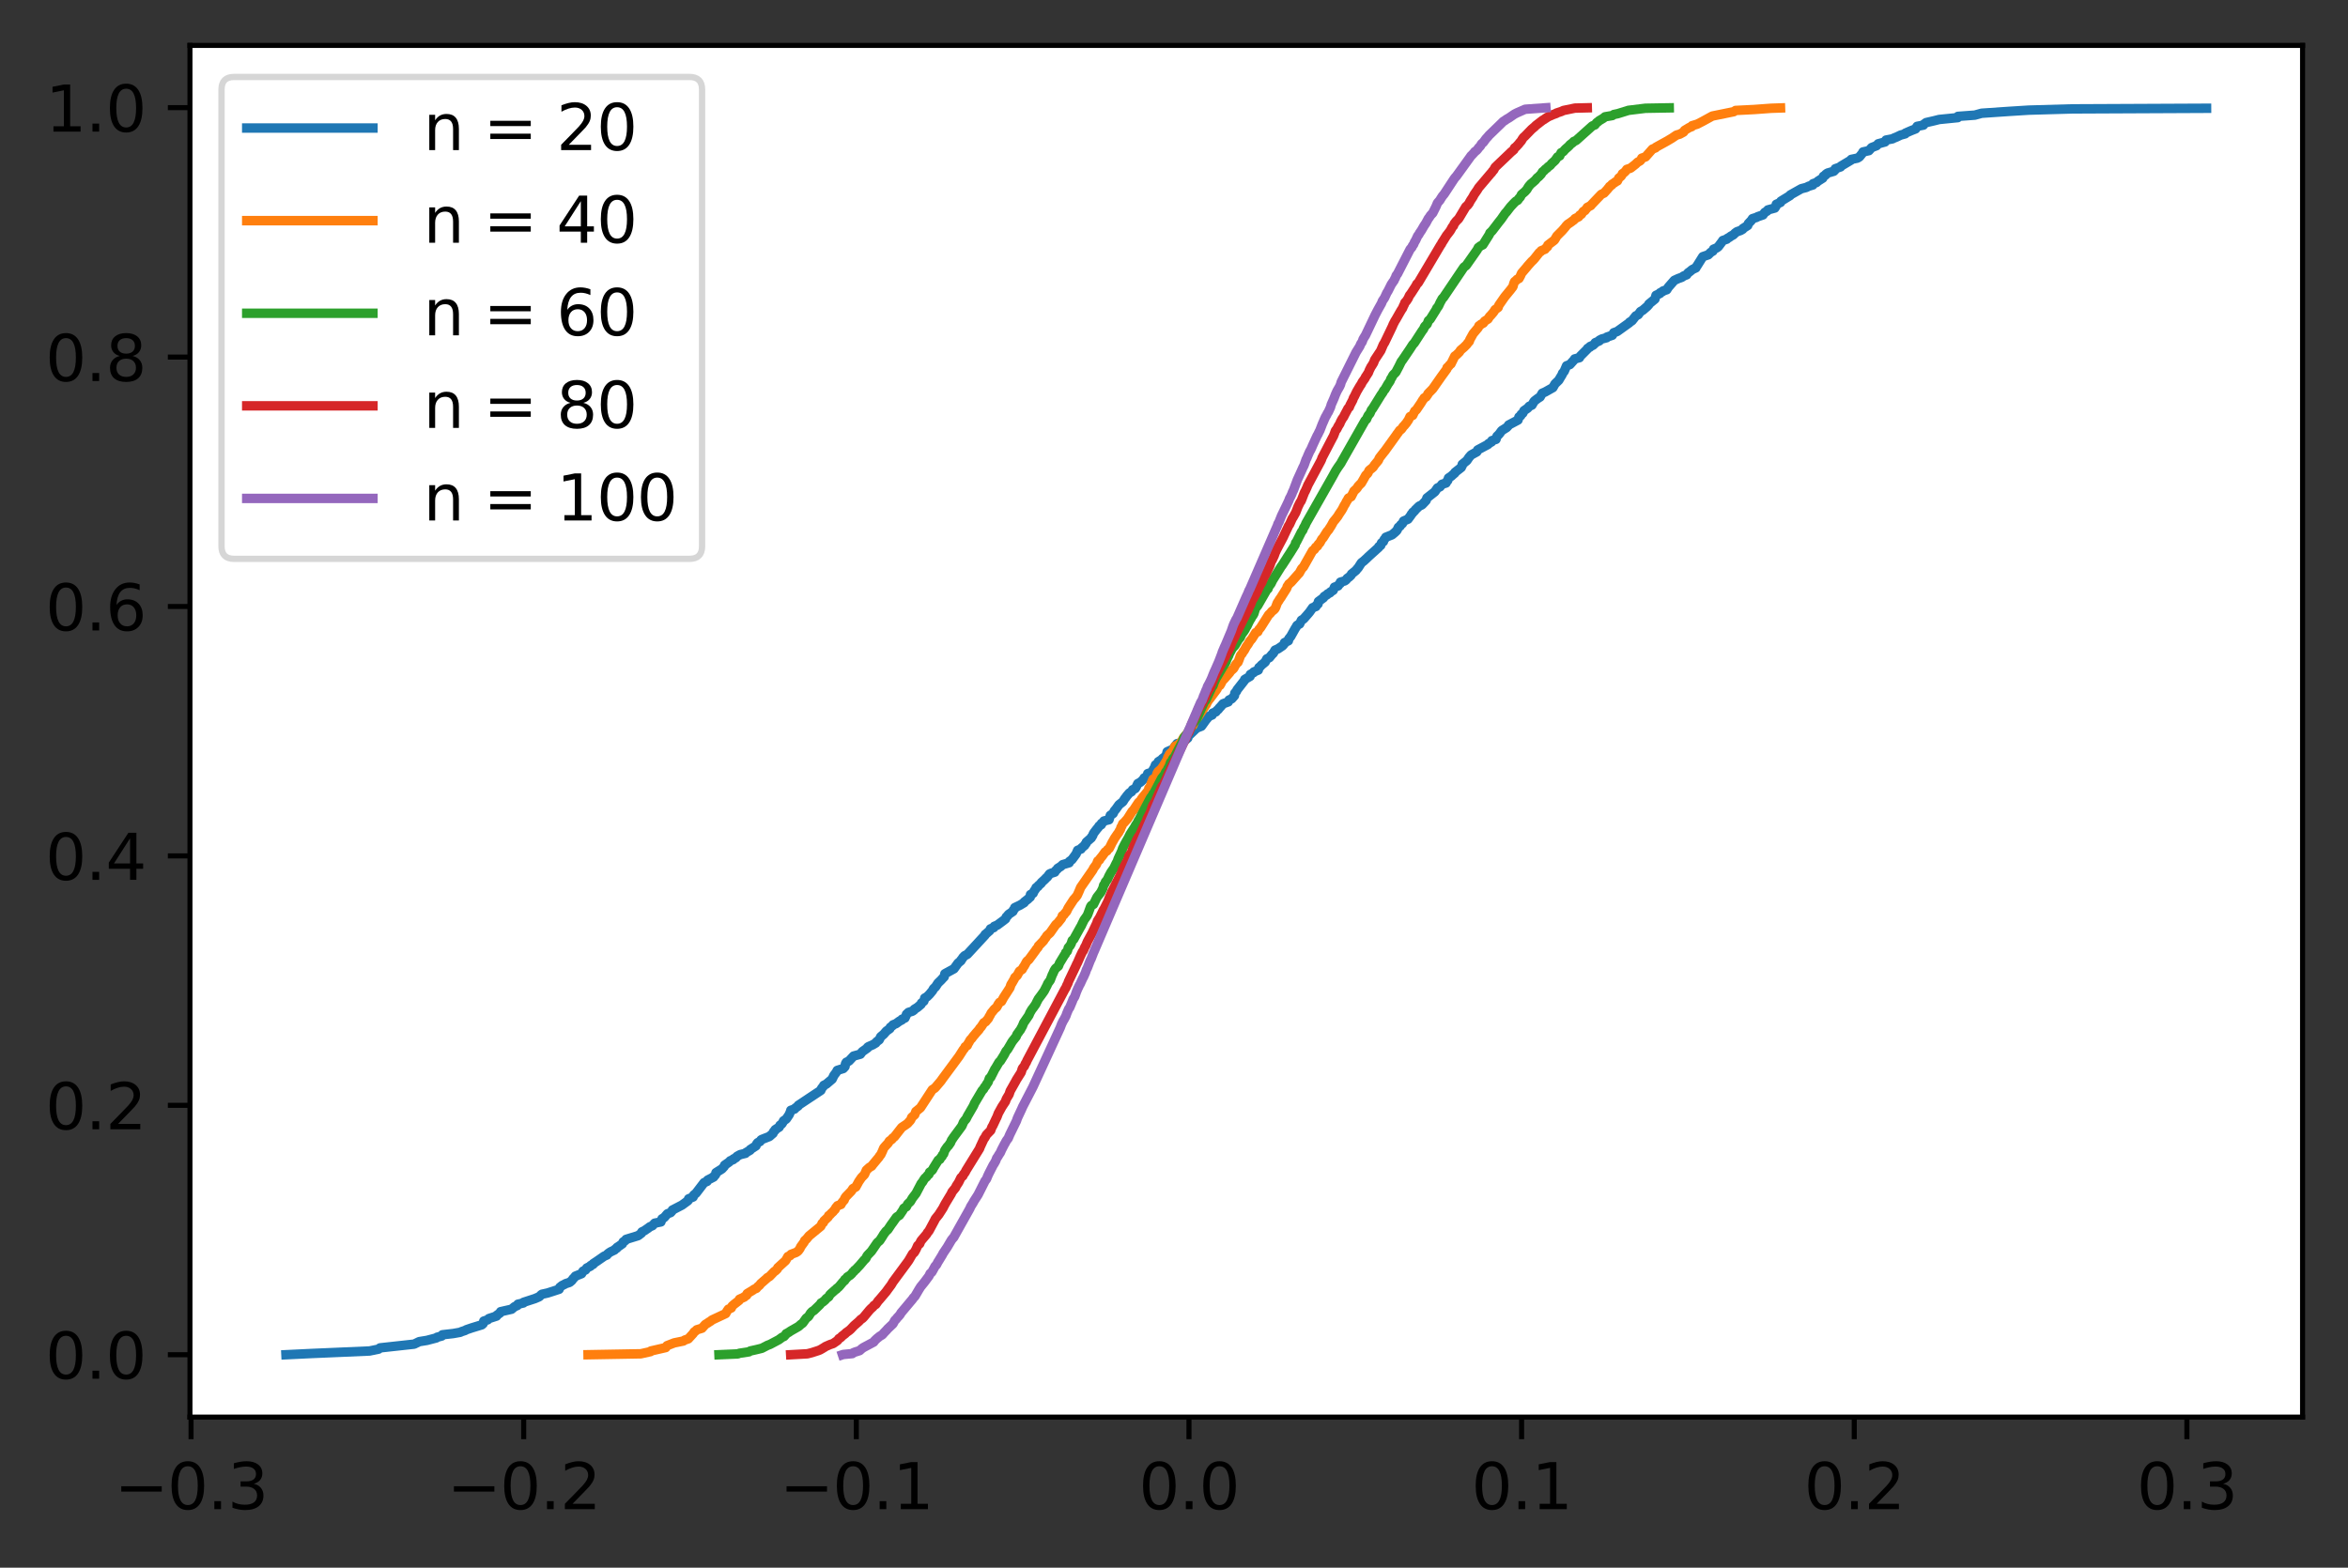 <?xml version="1.0" encoding="utf-8" standalone="no"?>
<!DOCTYPE svg PUBLIC "-//W3C//DTD SVG 1.1//EN"
  "http://www.w3.org/Graphics/SVG/1.1/DTD/svg11.dtd">
<svg xmlns:xlink="http://www.w3.org/1999/xlink" width="372.103pt" height="248.518pt" viewBox="0 0 372.103 248.518" xmlns="http://www.w3.org/2000/svg" version="1.1">
 <rect x="0" y="0" width="372.103" height="248.518" fill="#333333" stroke="none"/>
 <defs>
  <style type="text/css">*{stroke-linejoin: round; stroke-linecap: butt}</style>
 </defs>
 <g id="figure_1">
  <g id="patch_1">
   <path d="M 0 248.518 
L 372.103 248.518 
L 372.103 0 
L 0 0 
L 0 248.518 
z
" style="fill: none"/>
  </g>
  <g id="axes_1">
   <g id="patch_2">
    <path d="M 30.103 224.64 
L 364.903 224.64 
L 364.903 7.2 
L 30.103 7.2 
z
" style="fill: #ffffff"/>
   </g>
   <g id="matplotlib.axis_1">
    <g id="xtick_1">
     <g id="line2d_1">
      <defs>
       <path id="m58c8c71b96" d="M 0 0 
L 0 3.5 
" style="stroke: #000000; stroke-width: 0.8"/>
      </defs>
      <g>
       <use xlink:href="#m58c8c71b96" x="30.276" y="224.64" style="stroke: #000000; stroke-width: 0.8"/>
      </g>
     </g>
     <g id="text_1">
      <!-- −0.3 -->
      <g transform="translate(18.135 239.238)scale(0.1 -0.1)">
       <defs>
        <path id="DejaVuSans-2212" d="M 678 2272 
L 4684 2272 
L 4684 1741 
L 678 1741 
L 678 2272 
z
" transform="scale(0.016)"/>
        <path id="DejaVuSans-30" d="M 2034 4250 
Q 1547 4250 1301 3770 
Q 1056 3291 1056 2328 
Q 1056 1369 1301 889 
Q 1547 409 2034 409 
Q 2525 409 2770 889 
Q 3016 1369 3016 2328 
Q 3016 3291 2770 3770 
Q 2525 4250 2034 4250 
z
M 2034 4750 
Q 2819 4750 3233 4129 
Q 3647 3509 3647 2328 
Q 3647 1150 3233 529 
Q 2819 -91 2034 -91 
Q 1250 -91 836 529 
Q 422 1150 422 2328 
Q 422 3509 836 4129 
Q 1250 4750 2034 4750 
z
" transform="scale(0.016)"/>
        <path id="DejaVuSans-2e" d="M 684 794 
L 1344 794 
L 1344 0 
L 684 0 
L 684 794 
z
" transform="scale(0.016)"/>
        <path id="DejaVuSans-33" d="M 2597 2516 
Q 3050 2419 3304 2112 
Q 3559 1806 3559 1356 
Q 3559 666 3084 287 
Q 2609 -91 1734 -91 
Q 1441 -91 1130 -33 
Q 819 25 488 141 
L 488 750 
Q 750 597 1062 519 
Q 1375 441 1716 441 
Q 2309 441 2620 675 
Q 2931 909 2931 1356 
Q 2931 1769 2642 2001 
Q 2353 2234 1838 2234 
L 1294 2234 
L 1294 2753 
L 1863 2753 
Q 2328 2753 2575 2939 
Q 2822 3125 2822 3475 
Q 2822 3834 2567 4026 
Q 2313 4219 1838 4219 
Q 1578 4219 1281 4162 
Q 984 4106 628 3988 
L 628 4550 
Q 988 4650 1302 4700 
Q 1616 4750 1894 4750 
Q 2613 4750 3031 4423 
Q 3450 4097 3450 3541 
Q 3450 3153 3228 2886 
Q 3006 2619 2597 2516 
z
" transform="scale(0.016)"/>
       </defs>
       <use xlink:href="#DejaVuSans-2212"/>
       <use xlink:href="#DejaVuSans-30" x="83.789"/>
       <use xlink:href="#DejaVuSans-2e" x="147.412"/>
       <use xlink:href="#DejaVuSans-33" x="179.199"/>
      </g>
     </g>
    </g>
    <g id="xtick_2">
     <g id="line2d_2">
      <g>
       <use xlink:href="#m58c8c71b96" x="82.992" y="224.64" style="stroke: #000000; stroke-width: 0.8"/>
      </g>
     </g>
     <g id="text_2">
      <!-- −0.2 -->
      <g transform="translate(70.851 239.238)scale(0.1 -0.1)">
       <defs>
        <path id="DejaVuSans-32" d="M 1228 531 
L 3431 531 
L 3431 0 
L 469 0 
L 469 531 
Q 828 903 1448 1529 
Q 2069 2156 2228 2338 
Q 2531 2678 2651 2914 
Q 2772 3150 2772 3378 
Q 2772 3750 2511 3984 
Q 2250 4219 1831 4219 
Q 1534 4219 1204 4116 
Q 875 4013 500 3803 
L 500 4441 
Q 881 4594 1212 4672 
Q 1544 4750 1819 4750 
Q 2544 4750 2975 4387 
Q 3406 4025 3406 3419 
Q 3406 3131 3298 2873 
Q 3191 2616 2906 2266 
Q 2828 2175 2409 1742 
Q 1991 1309 1228 531 
z
" transform="scale(0.016)"/>
       </defs>
       <use xlink:href="#DejaVuSans-2212"/>
       <use xlink:href="#DejaVuSans-30" x="83.789"/>
       <use xlink:href="#DejaVuSans-2e" x="147.412"/>
       <use xlink:href="#DejaVuSans-32" x="179.199"/>
      </g>
     </g>
    </g>
    <g id="xtick_3">
     <g id="line2d_3">
      <g>
       <use xlink:href="#m58c8c71b96" x="135.708" y="224.64" style="stroke: #000000; stroke-width: 0.8"/>
      </g>
     </g>
     <g id="text_3">
      <!-- −0.1 -->
      <g transform="translate(123.567 239.238)scale(0.1 -0.1)">
       <defs>
        <path id="DejaVuSans-31" d="M 794 531 
L 1825 531 
L 1825 4091 
L 703 3866 
L 703 4441 
L 1819 4666 
L 2450 4666 
L 2450 531 
L 3481 531 
L 3481 0 
L 794 0 
L 794 531 
z
" transform="scale(0.016)"/>
       </defs>
       <use xlink:href="#DejaVuSans-2212"/>
       <use xlink:href="#DejaVuSans-30" x="83.789"/>
       <use xlink:href="#DejaVuSans-2e" x="147.412"/>
       <use xlink:href="#DejaVuSans-31" x="179.199"/>
      </g>
     </g>
    </g>
    <g id="xtick_4">
     <g id="line2d_4">
      <g>
       <use xlink:href="#m58c8c71b96" x="188.424" y="224.64" style="stroke: #000000; stroke-width: 0.8"/>
      </g>
     </g>
     <g id="text_4">
      <!-- 0.0 -->
      <g transform="translate(180.472 239.238)scale(0.1 -0.1)">
       <use xlink:href="#DejaVuSans-30"/>
       <use xlink:href="#DejaVuSans-2e" x="63.623"/>
       <use xlink:href="#DejaVuSans-30" x="95.41"/>
      </g>
     </g>
    </g>
    <g id="xtick_5">
     <g id="line2d_5">
      <g>
       <use xlink:href="#m58c8c71b96" x="241.14" y="224.64" style="stroke: #000000; stroke-width: 0.8"/>
      </g>
     </g>
     <g id="text_5">
      <!-- 0.1 -->
      <g transform="translate(233.188 239.238)scale(0.1 -0.1)">
       <use xlink:href="#DejaVuSans-30"/>
       <use xlink:href="#DejaVuSans-2e" x="63.623"/>
       <use xlink:href="#DejaVuSans-31" x="95.41"/>
      </g>
     </g>
    </g>
    <g id="xtick_6">
     <g id="line2d_6">
      <g>
       <use xlink:href="#m58c8c71b96" x="293.855" y="224.64" style="stroke: #000000; stroke-width: 0.8"/>
      </g>
     </g>
     <g id="text_6">
      <!-- 0.2 -->
      <g transform="translate(285.904 239.238)scale(0.1 -0.1)">
       <use xlink:href="#DejaVuSans-30"/>
       <use xlink:href="#DejaVuSans-2e" x="63.623"/>
       <use xlink:href="#DejaVuSans-32" x="95.41"/>
      </g>
     </g>
    </g>
    <g id="xtick_7">
     <g id="line2d_7">
      <g>
       <use xlink:href="#m58c8c71b96" x="346.571" y="224.64" style="stroke: #000000; stroke-width: 0.8"/>
      </g>
     </g>
     <g id="text_7">
      <!-- 0.3 -->
      <g transform="translate(338.62 239.238)scale(0.1 -0.1)">
       <use xlink:href="#DejaVuSans-30"/>
       <use xlink:href="#DejaVuSans-2e" x="63.623"/>
       <use xlink:href="#DejaVuSans-33" x="95.41"/>
      </g>
     </g>
    </g>
   </g>
   <g id="matplotlib.axis_2">
    <g id="ytick_1">
     <g id="line2d_8">
      <defs>
       <path id="m7604d5ca01" d="M 0 0 
L -3.5 0 
" style="stroke: #000000; stroke-width: 0.8"/>
      </defs>
      <g>
       <use xlink:href="#m7604d5ca01" x="30.103" y="214.756" style="stroke: #000000; stroke-width: 0.8"/>
      </g>
     </g>
     <g id="text_8">
      <!-- 0.0 -->
      <g transform="translate(7.2 218.556)scale(0.1 -0.1)">
       <use xlink:href="#DejaVuSans-30"/>
       <use xlink:href="#DejaVuSans-2e" x="63.623"/>
       <use xlink:href="#DejaVuSans-30" x="95.41"/>
      </g>
     </g>
    </g>
    <g id="ytick_2">
     <g id="line2d_9">
      <g>
       <use xlink:href="#m7604d5ca01" x="30.103" y="175.218" style="stroke: #000000; stroke-width: 0.8"/>
      </g>
     </g>
     <g id="text_9">
      <!-- 0.2 -->
      <g transform="translate(7.2 179.017)scale(0.1 -0.1)">
       <use xlink:href="#DejaVuSans-30"/>
       <use xlink:href="#DejaVuSans-2e" x="63.623"/>
       <use xlink:href="#DejaVuSans-32" x="95.41"/>
      </g>
     </g>
    </g>
    <g id="ytick_3">
     <g id="line2d_10">
      <g>
       <use xlink:href="#m7604d5ca01" x="30.103" y="135.679" style="stroke: #000000; stroke-width: 0.8"/>
      </g>
     </g>
     <g id="text_10">
      <!-- 0.4 -->
      <g transform="translate(7.2 139.479)scale(0.1 -0.1)">
       <defs>
        <path id="DejaVuSans-34" d="M 2419 4116 
L 825 1625 
L 2419 1625 
L 2419 4116 
z
M 2253 4666 
L 3047 4666 
L 3047 1625 
L 3713 1625 
L 3713 1100 
L 3047 1100 
L 3047 0 
L 2419 0 
L 2419 1100 
L 313 1100 
L 313 1709 
L 2253 4666 
z
" transform="scale(0.016)"/>
       </defs>
       <use xlink:href="#DejaVuSans-30"/>
       <use xlink:href="#DejaVuSans-2e" x="63.623"/>
       <use xlink:href="#DejaVuSans-34" x="95.41"/>
      </g>
     </g>
    </g>
    <g id="ytick_4">
     <g id="line2d_11">
      <g>
       <use xlink:href="#m7604d5ca01" x="30.103" y="96.141" style="stroke: #000000; stroke-width: 0.8"/>
      </g>
     </g>
     <g id="text_11">
      <!-- 0.6 -->
      <g transform="translate(7.2 99.94)scale(0.1 -0.1)">
       <defs>
        <path id="DejaVuSans-36" d="M 2113 2584 
Q 1688 2584 1439 2293 
Q 1191 2003 1191 1497 
Q 1191 994 1439 701 
Q 1688 409 2113 409 
Q 2538 409 2786 701 
Q 3034 994 3034 1497 
Q 3034 2003 2786 2293 
Q 2538 2584 2113 2584 
z
M 3366 4563 
L 3366 3988 
Q 3128 4100 2886 4159 
Q 2644 4219 2406 4219 
Q 1781 4219 1451 3797 
Q 1122 3375 1075 2522 
Q 1259 2794 1537 2939 
Q 1816 3084 2150 3084 
Q 2853 3084 3261 2657 
Q 3669 2231 3669 1497 
Q 3669 778 3244 343 
Q 2819 -91 2113 -91 
Q 1303 -91 875 529 
Q 447 1150 447 2328 
Q 447 3434 972 4092 
Q 1497 4750 2381 4750 
Q 2619 4750 2861 4703 
Q 3103 4656 3366 4563 
z
" transform="scale(0.016)"/>
       </defs>
       <use xlink:href="#DejaVuSans-30"/>
       <use xlink:href="#DejaVuSans-2e" x="63.623"/>
       <use xlink:href="#DejaVuSans-36" x="95.41"/>
      </g>
     </g>
    </g>
    <g id="ytick_5">
     <g id="line2d_12">
      <g>
       <use xlink:href="#m7604d5ca01" x="30.103" y="56.602" style="stroke: #000000; stroke-width: 0.8"/>
      </g>
     </g>
     <g id="text_12">
      <!-- 0.8 -->
      <g transform="translate(7.2 60.402)scale(0.1 -0.1)">
       <defs>
        <path id="DejaVuSans-38" d="M 2034 2216 
Q 1584 2216 1326 1975 
Q 1069 1734 1069 1313 
Q 1069 891 1326 650 
Q 1584 409 2034 409 
Q 2484 409 2743 651 
Q 3003 894 3003 1313 
Q 3003 1734 2745 1975 
Q 2488 2216 2034 2216 
z
M 1403 2484 
Q 997 2584 770 2862 
Q 544 3141 544 3541 
Q 544 4100 942 4425 
Q 1341 4750 2034 4750 
Q 2731 4750 3128 4425 
Q 3525 4100 3525 3541 
Q 3525 3141 3298 2862 
Q 3072 2584 2669 2484 
Q 3125 2378 3379 2068 
Q 3634 1759 3634 1313 
Q 3634 634 3220 271 
Q 2806 -91 2034 -91 
Q 1263 -91 848 271 
Q 434 634 434 1313 
Q 434 1759 690 2068 
Q 947 2378 1403 2484 
z
M 1172 3481 
Q 1172 3119 1398 2916 
Q 1625 2713 2034 2713 
Q 2441 2713 2670 2916 
Q 2900 3119 2900 3481 
Q 2900 3844 2670 4047 
Q 2441 4250 2034 4250 
Q 1625 4250 1398 4047 
Q 1172 3844 1172 3481 
z
" transform="scale(0.016)"/>
       </defs>
       <use xlink:href="#DejaVuSans-30"/>
       <use xlink:href="#DejaVuSans-2e" x="63.623"/>
       <use xlink:href="#DejaVuSans-38" x="95.41"/>
      </g>
     </g>
    </g>
    <g id="ytick_6">
     <g id="line2d_13">
      <g>
       <use xlink:href="#m7604d5ca01" x="30.103" y="17.064" style="stroke: #000000; stroke-width: 0.8"/>
      </g>
     </g>
     <g id="text_13">
      <!-- 1.0 -->
      <g transform="translate(7.2 20.863)scale(0.1 -0.1)">
       <use xlink:href="#DejaVuSans-31"/>
       <use xlink:href="#DejaVuSans-2e" x="63.623"/>
       <use xlink:href="#DejaVuSans-30" x="95.41"/>
      </g>
     </g>
    </g>
   </g>
   <g id="line2d_14">
    <path d="M 45.321 214.756 
L 49.389 214.559 
L 54 214.361 
L 58.565 214.163 
L 60.003 213.867 
L 60.225 213.669 
L 65.633 213.076 
L 66.438 212.681 
L 67.655 212.483 
L 69.163 212.088 
L 69.254 211.989 
L 70.009 211.791 
L 70.108 211.593 
L 71.832 211.396 
L 72.939 211.198 
L 73.128 211.099 
L 73.733 210.901 
L 73.877 210.803 
L 74.745 210.506 
L 76.361 210.012 
L 76.577 209.814 
L 76.669 209.419 
L 77.289 209.221 
L 77.473 209.023 
L 78.691 208.628 
L 78.697 208.529 
L 79.249 208.134 
L 79.334 207.936 
L 81.073 207.541 
L 81.54 207.145 
L 81.996 206.948 
L 82.074 206.75 
L 82.944 206.552 
L 82.947 206.453 
L 84.768 205.86 
L 85.454 205.564 
L 85.753 205.267 
L 85.889 205.168 
L 86.773 204.971 
L 87.705 204.674 
L 88.609 204.378 
L 88.708 204.081 
L 89.083 203.784 
L 89.485 203.587 
L 89.647 203.488 
L 90.263 203.29 
L 90.618 202.994 
L 90.828 202.697 
L 91.033 202.499 
L 91.179 202.302 
L 92.17 201.906 
L 92.394 201.511 
L 92.797 201.313 
L 92.979 201.017 
L 93.571 200.72 
L 93.603 200.621 
L 94 200.424 
L 94.003 200.325 
L 94.602 199.929 
L 95.741 199.139 
L 96.195 198.941 
L 96.23 198.842 
L 96.465 198.644 
L 96.765 198.447 
L 97.389 198.15 
L 97.451 198.051 
L 97.757 197.854 
L 97.772 197.755 
L 98.084 197.557 
L 98.64 197.162 
L 98.763 196.865 
L 99.092 196.667 
L 99.213 196.47 
L 101.135 195.877 
L 101.655 195.481 
L 101.728 195.284 
L 102.135 195.086 
L 102.846 194.592 
L 102.955 194.493 
L 103.398 194.295 
L 103.758 193.9 
L 104.735 193.702 
L 104.914 193.208 
L 105.259 193.01 
L 105.767 192.417 
L 106.284 192.219 
L 106.547 191.923 
L 106.554 191.824 
L 108.08 191.033 
L 109.027 190.341 
L 109.128 190.045 
L 109.845 189.748 
L 109.939 189.452 
L 110.3 189.155 
L 111.585 187.475 
L 112.058 187.277 
L 112.137 187.079 
L 113.095 186.585 
L 113.118 186.486 
L 113.351 186.289 
L 113.452 186.091 
L 113.466 185.893 
L 114.413 185.3 
L 114.776 184.905 
L 114.835 184.707 
L 115.549 184.213 
L 115.724 184.015 
L 116.212 183.817 
L 116.236 183.719 
L 116.637 183.521 
L 116.783 183.323 
L 117.123 183.126 
L 117.322 183.027 
L 118.145 182.829 
L 118.189 182.73 
L 118.876 182.335 
L 118.888 182.236 
L 119.803 181.643 
L 119.915 181.346 
L 120.072 181.149 
L 120.452 180.951 
L 120.56 180.753 
L 120.67 180.654 
L 121.935 180.16 
L 122.268 179.864 
L 122.503 179.666 
L 122.625 179.369 
L 122.85 179.172 
L 122.854 179.073 
L 123.161 178.875 
L 123.482 178.677 
L 123.611 178.381 
L 123.889 178.183 
L 124.137 177.788 
L 124.166 177.689 
L 124.601 177.392 
L 125.065 176.701 
L 125.317 176.107 
L 125.324 176.009 
L 125.913 175.811 
L 125.967 175.712 
L 126.502 175.317 
L 126.511 175.218 
L 130.089 172.846 
L 130.198 172.549 
L 130.531 172.154 
L 130.547 172.055 
L 130.946 171.857 
L 131.876 171.066 
L 132.159 170.473 
L 132.536 169.979 
L 132.685 169.682 
L 133.637 169.386 
L 133.909 169.089 
L 134 168.595 
L 134.122 168.397 
L 134.54 168.2 
L 135.276 167.409 
L 136.353 167.112 
L 136.643 166.717 
L 137.484 166.124 
L 137.491 166.025 
L 137.618 165.926 
L 138.297 165.63 
L 138.792 165.333 
L 138.927 165.136 
L 139.332 164.839 
L 139.575 164.345 
L 140.047 163.949 
L 140.471 163.455 
L 141.022 163.06 
L 141.085 162.862 
L 141.481 162.566 
L 141.514 162.467 
L 142.003 162.269 
L 142.544 161.874 
L 142.933 161.676 
L 142.944 161.577 
L 143.413 161.379 
L 143.639 160.885 
L 143.655 160.786 
L 143.976 160.49 
L 144.609 160.292 
L 144.875 160.094 
L 144.894 159.996 
L 145.386 159.699 
L 145.964 159.205 
L 146.031 159.007 
L 146.405 158.711 
L 146.535 158.315 
L 146.544 158.216 
L 146.902 158.019 
L 147.303 157.623 
L 147.792 157.03 
L 147.94 156.734 
L 148.263 156.437 
L 148.646 155.844 
L 149.159 155.35 
L 149.33 155.152 
L 149.626 154.856 
L 149.739 154.361 
L 151.184 153.571 
L 151.825 152.681 
L 152.294 152.286 
L 152.313 152.187 
L 152.481 151.989 
L 152.598 151.791 
L 152.881 151.495 
L 153.285 151.297 
L 156.115 148.233 
L 156.124 148.134 
L 156.381 147.936 
L 156.599 147.739 
L 156.834 147.541 
L 156.967 147.244 
L 157.49 147.047 
L 157.566 146.849 
L 158.047 146.651 
L 158.977 145.959 
L 159.355 145.663 
L 159.471 145.366 
L 159.682 145.169 
L 159.814 144.971 
L 160.53 144.477 
L 160.588 144.279 
L 160.776 144.081 
L 160.816 143.884 
L 161.648 143.488 
L 162.307 143.093 
L 162.316 142.994 
L 162.948 142.5 
L 163.022 142.401 
L 163.27 142.203 
L 163.308 141.808 
L 163.724 141.61 
L 163.845 141.314 
L 164.188 140.819 
L 164.195 140.721 
L 164.506 140.523 
L 164.526 140.424 
L 164.99 140.029 
L 165.01 139.93 
L 165.656 139.337 
L 165.721 139.238 
L 165.964 139.04 
L 166.327 138.546 
L 166.536 138.447 
L 167.169 138.249 
L 167.265 138.052 
L 167.576 137.755 
L 167.616 137.656 
L 168.093 137.36 
L 168.416 137.063 
L 169.439 136.767 
L 169.468 136.569 
L 169.875 136.272 
L 170.531 135.383 
L 170.786 134.79 
L 171.312 134.592 
L 171.325 134.493 
L 171.91 133.999 
L 171.926 133.9 
L 172.117 133.702 
L 172.159 133.505 
L 172.956 132.813 
L 172.967 132.714 
L 173.145 132.516 
L 173.25 132.22 
L 173.366 132.022 
L 173.818 131.429 
L 174.073 131.132 
L 174.186 130.935 
L 174.525 130.737 
L 174.552 130.539 
L 174.821 130.342 
L 174.953 130.144 
L 175.755 129.946 
L 175.898 129.452 
L 175.958 129.254 
L 176.405 128.958 
L 176.59 128.562 
L 176.845 128.266 
L 177.336 127.574 
L 177.956 127.08 
L 178.136 126.783 
L 178.26 126.586 
L 178.428 126.388 
L 178.561 126.19 
L 178.985 125.696 
L 179.33 125.498 
L 179.488 125.202 
L 179.909 125.004 
L 180.038 124.806 
L 180.318 124.213 
L 180.694 124.016 
L 180.93 123.818 
L 181.314 123.422 
L 181.32 123.324 
L 181.827 123.027 
L 181.888 122.632 
L 182.515 122.434 
L 182.976 121.643 
L 183.119 121.248 
L 183.472 121.05 
L 183.563 120.754 
L 184.185 120.358 
L 184.219 120.259 
L 184.729 119.864 
L 184.867 119.567 
L 184.967 119.172 
L 185.853 118.777 
L 186.535 117.887 
L 187.419 117.689 
L 188.233 116.997 
L 188.296 116.701 
L 189.642 115.416 
L 190.399 115.119 
L 191.107 114.131 
L 191.613 113.538 
L 192.099 113.34 
L 192.19 113.044 
L 192.695 112.846 
L 192.827 112.648 
L 193.081 112.45 
L 193.209 112.253 
L 193.41 112.055 
L 193.832 111.561 
L 194.657 111.264 
L 194.775 110.968 
L 195.202 110.77 
L 195.635 110.276 
L 195.686 109.88 
L 195.958 109.584 
L 196.026 109.386 
L 197.262 107.805 
L 197.263 107.706 
L 198.11 107.212 
L 198.147 106.915 
L 198.672 106.619 
L 198.698 106.52 
L 199.41 106.223 
L 199.505 105.828 
L 199.749 105.63 
L 199.912 105.432 
L 200.16 105.235 
L 200.511 104.938 
L 200.658 104.642 
L 200.763 104.444 
L 201.174 104.246 
L 201.577 103.752 
L 201.79 103.554 
L 202.065 103.06 
L 202.524 102.862 
L 203.258 102.368 
L 203.52 102.072 
L 203.565 101.874 
L 204.18 101.577 
L 204.235 101.281 
L 204.553 100.885 
L 205.274 99.6 
L 205.415 99.403 
L 205.496 99.205 
L 205.589 99.106 
L 205.965 98.909 
L 206.25 98.315 
L 206.589 98.118 
L 207.281 97.327 
L 207.532 97.03 
L 208.018 96.339 
L 208.549 96.141 
L 208.618 95.943 
L 208.878 95.745 
L 208.944 95.35 
L 209.748 94.757 
L 209.848 94.559 
L 210.319 94.263 
L 210.377 94.164 
L 210.781 93.966 
L 210.814 93.867 
L 211.284 93.571 
L 211.482 93.077 
L 212.062 92.879 
L 212.063 92.78 
L 212.406 92.484 
L 212.419 92.286 
L 213.106 92.088 
L 213.369 91.89 
L 213.492 91.693 
L 213.777 91.495 
L 214.094 91.199 
L 214.182 91.001 
L 214.912 90.408 
L 215.05 90.21 
L 215.239 90.012 
L 215.745 89.222 
L 216.132 88.925 
L 216.563 88.53 
L 216.869 88.233 
L 218.511 86.75 
L 218.512 86.652 
L 218.815 86.454 
L 218.899 86.157 
L 218.945 86.059 
L 219.238 85.861 
L 219.333 85.564 
L 219.587 85.268 
L 219.616 85.169 
L 220.611 84.774 
L 221.078 84.378 
L 221.381 84.082 
L 221.615 83.587 
L 221.893 83.39 
L 221.996 83.192 
L 222.25 82.994 
L 222.434 82.599 
L 223.133 82.302 
L 223.645 81.61 
L 223.673 81.512 
L 223.877 81.314 
L 223.892 81.215 
L 224.163 81.017 
L 224.292 80.82 
L 224.909 80.227 
L 225.351 80.029 
L 226.003 79.337 
L 226.135 78.942 
L 227.393 77.953 
L 227.794 77.36 
L 228.217 77.162 
L 228.53 76.767 
L 229.163 76.569 
L 229.241 76.372 
L 229.428 76.174 
L 229.552 75.779 
L 229.999 75.482 
L 230.21 75.284 
L 230.56 74.988 
L 230.572 74.889 
L 231.584 74.098 
L 231.585 73.999 
L 231.73 73.802 
L 231.736 73.604 
L 232.467 73.011 
L 232.795 72.517 
L 233.142 72.121 
L 234.046 71.627 
L 234.133 71.429 
L 234.176 71.33 
L 235.834 70.441 
L 235.867 70.342 
L 236.386 70.045 
L 236.435 69.848 
L 237.077 69.65 
L 237.234 69.156 
L 237.444 68.958 
L 237.626 68.76 
L 237.984 68.266 
L 238.769 67.772 
L 239.047 67.475 
L 239.08 67.377 
L 240.57 66.586 
L 240.722 66.092 
L 241 65.894 
L 241.068 65.696 
L 241.328 65.499 
L 241.516 65.103 
L 242.095 64.708 
L 242.343 64.411 
L 242.778 64.214 
L 243.119 63.62 
L 243.355 63.423 
L 243.75 63.126 
L 244.07 62.929 
L 244.409 62.335 
L 244.871 62.138 
L 246.096 61.446 
L 246.431 60.853 
L 247.046 60.26 
L 247.15 60.062 
L 247.57 59.37 
L 247.629 59.172 
L 247.883 58.876 
L 248.263 57.986 
L 248.792 57.789 
L 249.505 56.998 
L 249.545 56.899 
L 250.31 56.701 
L 250.319 56.602 
L 250.492 56.405 
L 251.576 55.317 
L 251.605 55.219 
L 251.975 55.021 
L 251.995 54.922 
L 252.463 54.724 
L 252.772 54.428 
L 252.804 54.329 
L 253.468 54.032 
L 253.479 53.934 
L 253.853 53.736 
L 254.614 53.538 
L 254.64 53.439 
L 255.518 53.143 
L 255.735 52.747 
L 256.282 52.55 
L 258.212 51.166 
L 258.255 51.067 
L 258.612 50.869 
L 259.236 50.079 
L 259.623 49.881 
L 259.977 49.387 
L 260.333 49.189 
L 261.022 48.596 
L 261.297 48.299 
L 261.308 48.2 
L 262.272 47.41 
L 262.436 46.817 
L 263.067 46.52 
L 263.079 46.421 
L 263.476 46.224 
L 263.549 46.125 
L 264.144 45.927 
L 264.391 45.532 
L 265.341 44.444 
L 265.988 44.148 
L 266.544 43.95 
L 266.817 43.752 
L 267.312 43.555 
L 267.505 43.258 
L 267.796 43.06 
L 268.152 42.764 
L 268.319 42.665 
L 268.752 42.467 
L 268.77 42.369 
L 268.925 42.171 
L 269.854 40.688 
L 270.718 40.392 
L 271.117 39.996 
L 271.457 39.799 
L 271.556 39.502 
L 272.042 39.304 
L 272.307 39.107 
L 272.903 38.316 
L 273.032 38.118 
L 273.645 37.92 
L 273.696 37.822 
L 274.055 37.624 
L 274.324 37.426 
L 274.689 37.229 
L 274.991 36.932 
L 275.266 36.734 
L 275.837 36.537 
L 276.178 36.339 
L 276.192 36.24 
L 276.972 35.746 
L 277.07 35.449 
L 277.539 34.955 
L 277.733 34.658 
L 278.377 34.461 
L 278.519 34.362 
L 279.396 34.065 
L 279.672 33.67 
L 280.028 33.472 
L 280.167 33.275 
L 281.262 32.978 
L 281.456 32.682 
L 281.502 32.385 
L 282.172 32.088 
L 282.233 31.891 
L 283.686 31.001 
L 283.717 30.902 
L 285.472 29.914 
L 286.247 29.716 
L 286.644 29.518 
L 287.297 29.321 
L 287.315 29.123 
L 287.884 28.925 
L 288.087 28.728 
L 288.869 28.233 
L 288.976 27.937 
L 289.324 27.739 
L 289.337 27.64 
L 289.606 27.443 
L 290.615 27.146 
L 290.81 26.948 
L 290.843 26.751 
L 291.696 26.454 
L 291.714 26.355 
L 293.366 25.367 
L 293.383 25.268 
L 294.343 25.07 
L 294.674 24.873 
L 295.155 24.28 
L 295.248 24.082 
L 296.173 23.884 
L 296.616 23.39 
L 297.393 23.093 
L 297.647 22.797 
L 298.736 22.5 
L 298.889 22.204 
L 299.93 22.006 
L 300.096 21.907 
L 300.586 21.71 
L 301.206 21.413 
L 301.927 21.215 
L 301.935 21.117 
L 302.837 20.721 
L 303.587 20.425 
L 303.817 20.029 
L 304.817 19.832 
L 304.836 19.733 
L 305.24 19.436 
L 306.525 19.14 
L 307.309 18.942 
L 310.269 18.645 
L 310.287 18.448 
L 312.968 18.25 
L 314.04 17.953 
L 318.373 17.657 
L 321.513 17.459 
L 328.419 17.262 
L 349.685 17.163 
L 349.685 17.163 
" clip-path="url(#p9ed382247f)" style="fill: none; stroke: #1f77b4; stroke-width: 1.5; stroke-linecap: square"/>
   </g>
   <g id="line2d_15">
    <path d="M 93.194 214.756 
L 101.546 214.608 
L 103.1 214.262 
L 103.148 214.163 
L 105.507 213.62 
L 105.705 213.323 
L 106.845 212.878 
L 108.292 212.582 
L 108.508 212.433 
L 109.084 212.236 
L 109.854 211.396 
L 109.979 211.198 
L 110.008 211.148 
L 110.228 211 
L 110.421 210.803 
L 111.244 210.555 
L 111.555 210.209 
L 111.769 209.962 
L 112.261 209.666 
L 112.291 209.616 
L 112.651 209.419 
L 112.794 209.27 
L 115.009 208.233 
L 115.246 207.788 
L 115.422 207.59 
L 115.424 207.541 
L 115.897 207.343 
L 116.021 207.046 
L 116.131 206.948 
L 116.293 206.799 
L 117.121 206.157 
L 117.189 205.959 
L 117.957 205.613 
L 117.96 205.564 
L 118.341 205.317 
L 118.411 205.069 
L 119.315 204.526 
L 119.508 204.378 
L 119.874 204.229 
L 120.073 203.982 
L 120.376 203.735 
L 120.555 203.488 
L 121.584 202.598 
L 121.6 202.549 
L 121.952 202.351 
L 122.713 201.56 
L 122.88 201.462 
L 123.187 201.165 
L 123.261 200.967 
L 124.512 199.831 
L 124.866 199.188 
L 125.229 199.04 
L 125.361 198.842 
L 126.158 198.546 
L 126.384 198.397 
L 126.54 198.249 
L 126.788 197.903 
L 126.885 197.656 
L 127.459 196.865 
L 127.523 196.667 
L 127.808 196.42 
L 128.21 195.926 
L 130.071 194.394 
L 130.269 193.999 
L 130.272 193.949 
L 130.486 193.801 
L 130.577 193.554 
L 131.05 193.109 
L 131.253 192.911 
L 131.316 192.714 
L 131.536 192.565 
L 131.706 192.368 
L 132.082 192.022 
L 132.128 191.923 
L 132.345 191.725 
L 132.44 191.478 
L 132.656 191.231 
L 132.726 191.132 
L 133.277 190.934 
L 133.398 190.687 
L 133.515 190.539 
L 133.632 190.391 
L 133.78 190.242 
L 133.89 189.946 
L 134.053 189.699 
L 134.92 188.809 
L 135.174 188.414 
L 135.621 188.167 
L 135.949 187.574 
L 136.08 187.327 
L 136.519 186.684 
L 136.998 186.19 
L 137.194 185.745 
L 137.301 185.498 
L 137.794 185.053 
L 138.145 184.855 
L 138.283 184.658 
L 139.31 183.422 
L 139.384 183.274 
L 139.594 183.027 
L 139.731 182.73 
L 139.828 182.532 
L 140.05 181.989 
L 140.303 181.692 
L 140.761 181.198 
L 140.928 180.902 
L 141.342 180.605 
L 141.421 180.457 
L 141.745 180.21 
L 142.904 178.727 
L 143.276 178.48 
L 143.571 178.282 
L 143.846 178.084 
L 144.056 177.837 
L 144.198 177.689 
L 144.279 177.59 
L 144.387 177.392 
L 144.476 177.145 
L 144.965 176.701 
L 145.139 176.206 
L 145.867 175.613 
L 147.741 172.747 
L 148.13 172.5 
L 148.315 172.302 
L 149.07 171.412 
L 149.183 171.264 
L 149.279 171.116 
L 151.836 167.656 
L 151.983 167.458 
L 152.644 166.421 
L 152.848 166.173 
L 152.967 165.926 
L 153.294 165.729 
L 153.393 165.482 
L 153.456 165.383 
L 153.554 165.234 
L 153.707 164.938 
L 153.817 164.79 
L 153.977 164.641 
L 154.225 164.295 
L 154.482 163.999 
L 154.64 163.801 
L 155.173 163.208 
L 155.234 163.06 
L 155.502 162.763 
L 155.92 162.121 
L 156.201 161.972 
L 156.313 161.824 
L 156.653 161.429 
L 156.73 161.231 
L 156.913 160.935 
L 157.084 160.589 
L 157.258 160.391 
L 157.57 159.996 
L 157.965 159.65 
L 158.223 159.155 
L 158.388 158.958 
L 158.402 158.908 
L 158.705 158.76 
L 159.055 158.117 
L 160.049 156.585 
L 160.209 156.091 
L 160.37 155.844 
L 160.767 155.152 
L 160.836 154.954 
L 161.185 154.658 
L 161.561 153.966 
L 161.996 153.669 
L 162.145 153.373 
L 162.322 153.126 
L 162.727 152.384 
L 163.035 152.137 
L 164.126 150.655 
L 164.216 150.506 
L 164.511 150.16 
L 164.572 149.963 
L 164.82 149.716 
L 165.198 149.32 
L 165.389 149.122 
L 165.555 148.826 
L 165.674 148.727 
L 165.791 148.529 
L 165.906 148.332 
L 166.406 147.887 
L 167.344 146.552 
L 167.592 146.355 
L 168.224 145.564 
L 168.355 145.169 
L 168.593 145.02 
L 168.728 144.823 
L 169.033 144.477 
L 169.217 144.081 
L 169.322 143.884 
L 170.158 142.599 
L 170.387 142.351 
L 170.704 141.956 
L 170.974 141.363 
L 171.261 140.671 
L 173.183 137.903 
L 173.327 137.607 
L 173.734 137.063 
L 173.847 136.816 
L 173.955 136.52 
L 173.99 136.47 
L 174.242 136.322 
L 174.33 136.124 
L 174.66 135.729 
L 175.157 135.037 
L 175.432 134.889 
L 175.522 134.691 
L 175.785 134.493 
L 176.056 133.95 
L 176.225 133.604 
L 176.458 133.208 
L 176.618 132.912 
L 177.056 132.269 
L 177.279 131.973 
L 177.424 131.676 
L 177.569 131.478 
L 177.654 131.132 
L 177.77 130.984 
L 177.921 130.589 
L 178.157 130.391 
L 178.681 129.798 
L 179.425 128.612 
L 179.635 128.414 
L 180.453 127.179 
L 180.729 126.981 
L 180.878 126.684 
L 181.168 126.289 
L 181.262 126.19 
L 181.868 125.449 
L 182.011 125.251 
L 182.067 124.955 
L 182.236 124.806 
L 182.442 124.213 
L 182.643 123.719 
L 182.723 123.521 
L 183.181 123.274 
L 183.361 122.632 
L 183.445 122.483 
L 183.522 122.335 
L 184.085 121.841 
L 184.207 121.643 
L 184.347 121.446 
L 184.805 120.704 
L 185.02 120.309 
L 185.087 120.012 
L 185.231 119.864 
L 185.327 119.567 
L 185.468 119.419 
L 185.759 119.172 
L 185.874 119.024 
L 185.98 118.826 
L 186.119 118.48 
L 186.218 118.282 
L 186.727 118.085 
L 186.9 117.887 
L 187.179 117.64 
L 187.573 116.948 
L 188.326 116.058 
L 188.415 115.91 
L 188.523 115.712 
L 188.623 115.416 
L 189.058 114.971 
L 189.354 114.18 
L 189.808 113.735 
L 191.172 111.66 
L 191.327 111.314 
L 191.59 110.918 
L 191.718 110.77 
L 192.867 109.238 
L 193.057 108.793 
L 193.329 108.645 
L 193.474 108.398 
L 193.752 107.854 
L 193.982 107.656 
L 194.887 106.619 
L 194.987 106.421 
L 195.382 106.075 
L 195.524 105.927 
L 195.65 105.68 
L 195.878 105.284 
L 195.961 105.185 
L 196.191 104.988 
L 196.334 104.642 
L 196.597 103.9 
L 196.854 103.604 
L 197.008 103.307 
L 197.18 103.11 
L 197.497 102.516 
L 197.786 102.121 
L 198.074 101.627 
L 198.38 101.281 
L 198.473 101.133 
L 198.974 100.342 
L 198.993 100.292 
L 199.345 100.144 
L 199.464 99.848 
L 199.763 99.502 
L 201.08 97.426 
L 201.27 97.278 
L 201.551 96.932 
L 201.866 96.685 
L 202.055 96.487 
L 202.177 96.24 
L 202.358 95.745 
L 202.436 95.548 
L 202.643 95.251 
L 202.753 95.054 
L 203.035 94.658 
L 203.183 94.411 
L 203.938 93.225 
L 203.991 92.978 
L 204.24 92.632 
L 204.246 92.582 
L 204.499 92.385 
L 204.657 92.236 
L 205.752 91.001 
L 205.906 90.853 
L 206.064 90.556 
L 206.313 90.111 
L 206.54 89.914 
L 208.018 87.294 
L 208.301 87.096 
L 208.517 86.75 
L 208.798 86.553 
L 208.909 86.306 
L 209.161 86.059 
L 209.485 85.465 
L 209.679 85.268 
L 210.298 84.279 
L 210.565 83.983 
L 210.709 83.736 
L 210.845 83.538 
L 210.967 83.34 
L 211.107 83.093 
L 211.292 82.747 
L 211.481 82.5 
L 211.575 82.401 
L 212 81.858 
L 212.176 81.561 
L 212.505 81.067 
L 212.611 80.919 
L 212.782 80.622 
L 213.031 80.128 
L 213.194 79.881 
L 213.417 79.436 
L 213.544 79.288 
L 213.64 79.04 
L 213.718 78.942 
L 214.122 78.744 
L 214.477 78.052 
L 214.564 77.854 
L 214.99 77.459 
L 215.111 77.311 
L 215.214 77.113 
L 215.59 76.718 
L 215.716 76.619 
L 216.089 75.976 
L 216.283 75.63 
L 216.443 75.334 
L 216.758 75.037 
L 216.967 74.592 
L 217.192 74.395 
L 217.331 74.296 
L 217.614 74.049 
L 217.835 73.703 
L 218 73.505 
L 218.453 72.961 
L 218.522 72.764 
L 218.622 72.566 
L 218.967 72.121 
L 219.355 71.627 
L 219.445 71.528 
L 221.297 68.958 
L 221.39 68.81 
L 221.513 68.662 
L 221.824 68.217 
L 222.062 68.069 
L 222.279 67.772 
L 222.362 67.624 
L 222.58 67.426 
L 222.683 67.278 
L 222.864 67.08 
L 223.02 66.833 
L 223.138 66.685 
L 223.248 66.487 
L 223.456 66.042 
L 223.883 65.844 
L 224.219 65.153 
L 224.432 65.004 
L 225.203 63.868 
L 225.438 63.472 
L 225.627 63.225 
L 225.705 63.077 
L 225.991 62.929 
L 226.273 62.533 
L 226.289 62.434 
L 226.471 62.237 
L 227.053 61.644 
L 228.299 59.864 
L 228.401 59.716 
L 229.301 58.48 
L 229.326 58.283 
L 229.604 58.036 
L 229.736 57.838 
L 229.944 57.69 
L 230.063 57.443 
L 230.549 56.454 
L 230.822 56.256 
L 231.278 55.812 
L 231.458 55.515 
L 231.988 55.07 
L 232.482 54.576 
L 232.607 54.378 
L 232.842 54.131 
L 232.939 53.835 
L 233.325 53.143 
L 233.46 52.896 
L 234.289 51.907 
L 234.37 51.66 
L 234.665 51.462 
L 234.695 51.413 
L 235.081 51.215 
L 235.276 50.919 
L 235.505 50.77 
L 235.815 50.573 
L 236.065 50.177 
L 236.265 49.98 
L 236.646 49.535 
L 236.788 49.337 
L 236.931 49.09 
L 237.418 48.744 
L 237.533 48.398 
L 238.289 47.311 
L 238.461 47.064 
L 239.431 45.878 
L 239.541 45.729 
L 239.769 45.433 
L 239.874 45.037 
L 239.94 44.84 
L 240.031 44.642 
L 240.342 44.395 
L 240.407 44.296 
L 240.727 44.148 
L 240.967 43.703 
L 241.05 43.505 
L 241.138 43.308 
L 241.98 42.319 
L 242.052 42.22 
L 242.222 42.023 
L 242.754 41.429 
L 242.926 41.281 
L 243.196 40.985 
L 243.937 40.046 
L 244.21 39.848 
L 244.241 39.749 
L 244.858 39.502 
L 244.946 39.354 
L 245.247 39.107 
L 245.3 38.859 
L 246.334 38.069 
L 246.52 37.772 
L 246.72 37.426 
L 247.604 36.537 
L 248.112 35.944 
L 248.171 35.845 
L 248.453 35.548 
L 248.617 35.449 
L 248.977 35.202 
L 249.237 35.004 
L 249.456 34.856 
L 249.595 34.658 
L 250.19 34.362 
L 250.346 34.115 
L 250.613 33.967 
L 250.91 33.522 
L 251.189 33.373 
L 251.249 33.275 
L 251.467 33.028 
L 251.543 32.879 
L 252.107 32.583 
L 252.218 32.434 
L 253.772 30.803 
L 254.204 30.606 
L 254.785 29.963 
L 254.889 29.815 
L 255.043 29.667 
L 255.073 29.568 
L 255.432 29.321 
L 255.458 29.222 
L 255.926 28.925 
L 255.953 28.876 
L 256.329 28.678 
L 256.536 28.233 
L 256.902 27.937 
L 257.068 27.69 
L 257.111 27.542 
L 257.396 27.344 
L 257.608 27.146 
L 257.805 26.85 
L 258.41 26.652 
L 259.227 26.009 
L 259.317 25.911 
L 259.532 25.713 
L 259.894 25.515 
L 260.05 25.367 
L 260.183 25.07 
L 260.778 24.873 
L 261.87 23.637 
L 262.361 23.439 
L 262.416 23.341 
L 264.12 22.402 
L 264.456 22.204 
L 264.957 21.907 
L 265.685 21.413 
L 266.203 21.265 
L 266.476 21.117 
L 266.821 20.919 
L 266.959 20.672 
L 267.691 20.227 
L 268.09 20.079 
L 268.141 19.93 
L 268.965 19.683 
L 269.83 19.238 
L 271.361 18.398 
L 274.762 17.706 
L 275.047 17.509 
L 278.005 17.36 
L 280.678 17.163 
L 282.167 17.113 
L 282.167 17.113 
" clip-path="url(#p9ed382247f)" style="fill: none; stroke: #ff7f0e; stroke-width: 1.5; stroke-linecap: square"/>
   </g>
   <g id="line2d_16">
    <path d="M 113.943 214.756 
L 116.935 214.625 
L 117.175 214.526 
L 118.702 214.295 
L 118.782 214.229 
L 118.888 214.163 
L 119.636 213.999 
L 119.92 213.933 
L 120.727 213.735 
L 121.619 213.274 
L 122.047 213.109 
L 123.412 212.384 
L 123.951 211.989 
L 124.255 211.857 
L 124.367 211.725 
L 124.527 211.56 
L 124.577 211.429 
L 125.012 211.198 
L 125.098 211.132 
L 125.291 211 
L 126.387 210.374 
L 126.552 210.275 
L 126.855 210.012 
L 126.921 209.946 
L 127.21 209.748 
L 127.773 208.957 
L 128.013 208.793 
L 128.153 208.661 
L 128.458 208.167 
L 128.708 207.903 
L 128.987 207.738 
L 129.939 206.816 
L 130.111 206.585 
L 130.115 206.552 
L 130.357 206.42 
L 130.488 206.321 
L 130.797 206.058 
L 130.9 205.893 
L 131.342 205.564 
L 131.499 205.267 
L 131.696 205.069 
L 132.367 204.476 
L 132.566 204.345 
L 132.608 204.246 
L 132.844 204.081 
L 133.063 203.85 
L 133.61 203.191 
L 133.86 202.994 
L 133.888 202.829 
L 134.124 202.664 
L 134.28 202.434 
L 134.702 202.17 
L 134.816 202.071 
L 135.052 201.84 
L 135.14 201.676 
L 135.359 201.511 
L 135.422 201.379 
L 135.699 201.181 
L 135.796 201.05 
L 136.239 200.588 
L 136.962 199.732 
L 137.204 199.501 
L 137.303 199.336 
L 137.376 199.139 
L 137.533 198.941 
L 138.101 198.348 
L 138.915 197.162 
L 138.954 197.096 
L 139.099 196.931 
L 139.416 196.667 
L 139.884 195.943 
L 140.036 195.679 
L 140.407 195.185 
L 140.707 194.921 
L 141.253 194.097 
L 141.429 193.867 
L 142.08 192.944 
L 142.545 192.648 
L 142.924 192.088 
L 143.04 191.923 
L 143.25 191.527 
L 143.639 191.297 
L 143.852 190.869 
L 144.277 190.473 
L 144.545 190.012 
L 144.656 189.847 
L 145.012 189.386 
L 145.166 189.188 
L 145.996 187.607 
L 146.196 187.376 
L 146.406 187.014 
L 146.626 186.717 
L 146.823 186.585 
L 146.974 186.355 
L 147.213 186.157 
L 147.315 185.827 
L 147.552 185.663 
L 147.773 185.465 
L 147.9 185.201 
L 148.695 183.916 
L 148.946 183.785 
L 149.131 183.455 
L 149.289 183.323 
L 149.366 183.093 
L 149.537 182.928 
L 149.727 182.368 
L 149.905 182.104 
L 150.137 181.775 
L 150.316 181.61 
L 150.488 181.346 
L 150.615 181.182 
L 150.798 180.753 
L 150.985 180.49 
L 151.085 180.325 
L 152.426 178.513 
L 152.586 178.15 
L 152.673 177.92 
L 152.885 177.623 
L 153.093 177.392 
L 153.376 176.832 
L 153.498 176.635 
L 154.223 175.383 
L 154.338 175.152 
L 154.43 174.921 
L 155.663 172.846 
L 155.85 172.681 
L 156.022 172.351 
L 156.203 172.154 
L 156.366 171.857 
L 156.453 171.725 
L 156.586 171.561 
L 156.797 170.935 
L 157.016 170.77 
L 157.119 170.539 
L 157.228 170.341 
L 157.656 169.485 
L 157.814 169.254 
L 158.331 168.365 
L 158.526 168.2 
L 159.141 167.211 
L 159.427 166.651 
L 159.681 166.355 
L 160.17 165.531 
L 160.337 165.234 
L 160.496 165.004 
L 160.627 164.839 
L 161.047 164.312 
L 161.163 163.982 
L 161.389 163.686 
L 161.518 163.488 
L 161.703 163.257 
L 161.859 162.961 
L 162.024 162.664 
L 162.236 162.137 
L 162.375 161.94 
L 163.053 160.951 
L 163.215 160.556 
L 163.526 160.028 
L 163.735 159.765 
L 164.151 159.172 
L 164.27 158.908 
L 164.561 158.348 
L 164.933 157.854 
L 165.336 157.294 
L 165.491 157.063 
L 165.827 156.404 
L 165.933 156.206 
L 166.053 155.91 
L 166.436 155.383 
L 166.762 154.526 
L 166.853 154.361 
L 166.951 154.131 
L 167.068 153.867 
L 167.27 153.538 
L 167.737 153.142 
L 167.915 152.681 
L 168.695 151.396 
L 168.815 151.264 
L 168.891 151.001 
L 169.129 150.803 
L 169.212 150.572 
L 169.295 150.243 
L 169.578 149.913 
L 169.76 149.584 
L 169.921 149.09 
L 170.144 148.925 
L 171.22 146.981 
L 171.361 146.75 
L 171.478 146.487 
L 171.804 145.828 
L 172.277 145.169 
L 172.388 144.938 
L 172.498 144.641 
L 172.823 143.752 
L 172.942 143.554 
L 173.298 143.356 
L 173.844 142.236 
L 174.336 141.61 
L 174.495 141.379 
L 174.788 140.786 
L 174.909 140.325 
L 175.037 140.16 
L 175.133 139.996 
L 175.189 139.798 
L 175.306 139.666 
L 175.508 139.403 
L 175.74 138.875 
L 175.991 138.414 
L 176.102 138.216 
L 176.236 138.052 
L 176.353 137.854 
L 176.492 137.689 
L 176.905 136.833 
L 177.06 136.569 
L 177.202 136.141 
L 177.797 134.856 
L 177.907 134.493 
L 178.24 133.834 
L 178.492 133.373 
L 178.816 132.813 
L 179.093 132.253 
L 179.198 132.088 
L 179.834 131.099 
L 179.967 130.836 
L 180.26 130.408 
L 180.383 130.111 
L 180.499 129.946 
L 182.315 126.52 
L 182.419 126.355 
L 182.606 126.157 
L 182.732 125.861 
L 182.87 125.729 
L 184.13 123.324 
L 184.294 123.159 
L 184.357 123.027 
L 184.549 122.829 
L 184.753 122.368 
L 184.957 122.137 
L 185.086 121.841 
L 185.194 121.643 
L 185.286 121.511 
L 185.408 121.149 
L 185.514 120.852 
L 185.709 120.655 
L 185.867 120.292 
L 185.948 120.193 
L 186.139 119.996 
L 187.347 117.656 
L 187.619 116.964 
L 187.947 116.536 
L 188.18 116.273 
L 188.262 116.108 
L 188.478 115.647 
L 188.696 115.383 
L 188.806 114.955 
L 189.645 113.966 
L 190.847 111.297 
L 190.981 111.133 
L 191.096 111.001 
L 192.064 108.925 
L 192.23 108.727 
L 192.352 108.365 
L 192.412 108.2 
L 192.694 107.574 
L 193.839 105.63 
L 194.216 105.07 
L 194.334 104.806 
L 194.393 104.609 
L 194.54 104.279 
L 194.695 103.983 
L 194.837 103.62 
L 194.995 103.324 
L 195.279 102.797 
L 195.452 102.599 
L 195.617 102.434 
L 195.747 102.269 
L 195.879 102.039 
L 196.283 101.347 
L 196.539 101.083 
L 196.666 100.787 
L 196.834 100.457 
L 197.074 100.161 
L 197.35 99.732 
L 197.442 99.502 
L 197.608 99.271 
L 197.92 98.612 
L 198.11 98.25 
L 198.253 98.052 
L 198.36 97.788 
L 198.532 97.591 
L 198.704 97.294 
L 198.786 97.03 
L 198.966 96.437 
L 199.314 96.009 
L 200.677 93.637 
L 200.747 93.472 
L 200.947 93.34 
L 201.055 93.011 
L 201.422 92.517 
L 201.583 92.187 
L 201.679 91.989 
L 202.948 89.947 
L 203.025 89.815 
L 203.163 89.65 
L 203.871 88.563 
L 203.989 88.365 
L 204.548 87.508 
L 204.663 87.311 
L 204.832 87.047 
L 205.262 86.355 
L 205.322 86.059 
L 205.463 85.894 
L 206.259 84.312 
L 206.461 84.049 
L 206.579 83.719 
L 206.847 83.258 
L 206.964 82.961 
L 211.192 75.515 
L 211.59 74.79 
L 211.701 74.592 
L 211.875 74.329 
L 212 74.131 
L 212.511 73.406 
L 212.612 73.209 
L 216.344 66.652 
L 216.566 66.454 
L 216.671 66.19 
L 216.852 65.828 
L 217.091 65.564 
L 217.352 64.971 
L 217.506 64.807 
L 218.872 62.599 
L 219.15 62.204 
L 219.295 61.907 
L 219.47 61.742 
L 220 60.82 
L 220.107 60.688 
L 220.314 60.359 
L 220.409 60.062 
L 220.56 59.864 
L 220.669 59.634 
L 220.787 59.436 
L 220.949 59.271 
L 221.209 59.008 
L 221.696 58.085 
L 222.067 57.327 
L 222.244 57.097 
L 223.404 55.383 
L 223.555 55.153 
L 223.894 54.625 
L 224.141 54.362 
L 225.38 52.451 
L 225.583 52.187 
L 225.784 51.759 
L 226.171 51.364 
L 226.372 50.836 
L 226.649 50.606 
L 227.349 49.485 
L 227.578 49.123 
L 227.713 48.826 
L 227.832 48.728 
L 227.996 48.464 
L 228.254 47.904 
L 228.462 47.541 
L 228.557 47.344 
L 228.739 47.179 
L 228.853 47.014 
L 231.897 42.5 
L 232.013 42.336 
L 232.343 42.105 
L 234.101 39.601 
L 234.22 39.37 
L 234.283 39.238 
L 234.573 39.041 
L 234.581 39.008 
L 234.997 38.81 
L 236.033 37.163 
L 236.112 36.932 
L 236.428 36.635 
L 236.537 36.504 
L 237.571 35.153 
L 237.893 34.757 
L 238.554 33.802 
L 238.718 33.637 
L 239.379 32.78 
L 239.837 32.286 
L 240.098 32.023 
L 240.285 31.858 
L 240.505 31.759 
L 240.608 31.627 
L 240.734 31.43 
L 240.913 31.265 
L 241.128 30.836 
L 241.67 30.375 
L 241.967 30.046 
L 242.181 29.683 
L 242.318 29.486 
L 242.637 29.123 
L 242.742 29.057 
L 243.308 28.563 
L 243.6 28.201 
L 243.86 28.003 
L 244.238 27.607 
L 244.447 27.245 
L 244.67 27.08 
L 244.912 26.817 
L 245.199 26.619 
L 245.326 26.454 
L 245.705 26.191 
L 245.87 25.96 
L 246.446 25.433 
L 246.837 24.873 
L 247.189 24.708 
L 247.302 24.411 
L 247.397 24.214 
L 247.721 24.049 
L 247.98 23.752 
L 248.106 23.621 
L 248.487 23.291 
L 248.696 23.093 
L 248.786 22.962 
L 249.333 22.533 
L 249.392 22.435 
L 249.775 22.27 
L 252.348 19.963 
L 252.758 19.799 
L 253.044 19.436 
L 253.284 19.271 
L 253.423 19.14 
L 254.086 18.744 
L 254.361 18.514 
L 255.52 18.316 
L 255.75 18.151 
L 256.381 18.019 
L 258.07 17.492 
L 260.753 17.163 
L 264.535 17.097 
L 264.535 17.097 
" clip-path="url(#p9ed382247f)" style="fill: none; stroke: #2ca02c; stroke-width: 1.5; stroke-linecap: square"/>
   </g>
   <g id="line2d_17">
    <path d="M 125.304 214.756 
L 127.948 214.608 
L 128.634 214.435 
L 129.249 214.237 
L 129.707 214.089 
L 129.952 213.99 
L 130.346 213.768 
L 130.413 213.718 
L 130.672 213.57 
L 130.797 213.471 
L 131.528 213.15 
L 132.039 212.977 
L 132.754 212.483 
L 132.936 212.211 
L 133.264 212.013 
L 133.428 211.816 
L 133.977 211.396 
L 134.072 211.272 
L 134.568 210.926 
L 134.797 210.728 
L 135.354 210.135 
L 136.097 209.493 
L 136.43 209.147 
L 136.636 209.023 
L 136.722 208.949 
L 136.892 208.776 
L 137.795 207.689 
L 138.056 207.417 
L 138.179 207.318 
L 138.336 207.17 
L 138.457 207.022 
L 138.505 206.948 
L 138.798 206.775 
L 139.176 206.231 
L 139.343 206.058 
L 140.451 204.748 
L 140.713 204.378 
L 141.23 203.686 
L 141.51 203.216 
L 143.824 200.078 
L 144.016 199.806 
L 144.635 198.743 
L 144.845 198.595 
L 144.963 198.422 
L 145.184 198.027 
L 145.433 197.458 
L 145.754 197.162 
L 145.87 196.865 
L 145.984 196.667 
L 146.88 195.605 
L 146.976 195.407 
L 147.216 195.135 
L 148.078 193.529 
L 148.222 193.233 
L 148.334 193.084 
L 148.776 192.541 
L 149.458 191.478 
L 149.579 191.231 
L 149.818 190.786 
L 150.758 189.229 
L 150.872 188.957 
L 151.154 188.612 
L 151.421 188.29 
L 151.553 187.994 
L 151.929 187.425 
L 152.275 186.709 
L 152.343 186.635 
L 152.594 186.412 
L 152.683 186.19 
L 152.88 185.943 
L 152.989 185.77 
L 153.095 185.547 
L 155.111 182.285 
L 155.235 182.088 
L 155.323 181.841 
L 155.93 180.531 
L 156.042 180.407 
L 156.227 180.086 
L 156.293 179.938 
L 156.425 179.79 
L 157.003 179.196 
L 157.098 178.925 
L 157.204 178.653 
L 157.32 178.48 
L 157.877 177.294 
L 157.982 177.096 
L 158.217 176.478 
L 158.79 175.44 
L 159.346 174.6 
L 159.442 174.304 
L 159.54 174.106 
L 159.718 173.809 
L 159.915 173.488 
L 160.093 172.944 
L 160.972 171.388 
L 161.072 171.19 
L 161.494 170.523 
L 161.729 170.152 
L 161.836 169.979 
L 162.002 169.435 
L 162.087 169.287 
L 162.331 169.015 
L 162.495 168.62 
L 162.636 168.422 
L 162.758 168.126 
L 168.777 156.783 
L 168.881 156.635 
L 168.965 156.462 
L 169.072 156.19 
L 169.223 155.918 
L 169.337 155.572 
L 170.528 153.076 
L 170.634 152.829 
L 170.735 152.656 
L 171.198 151.594 
L 171.538 150.877 
L 171.669 150.729 
L 171.924 150.136 
L 172.073 149.889 
L 172.328 149.271 
L 173.13 147.788 
L 173.818 146.33 
L 173.913 146.009 
L 174.067 145.762 
L 174.25 145.49 
L 174.704 144.576 
L 174.854 144.254 
L 174.965 144.106 
L 175.092 143.859 
L 175.449 143.142 
L 175.556 142.945 
L 175.823 142.253 
L 176.059 141.709 
L 176.139 141.511 
L 176.329 141.116 
L 177.794 138.249 
L 177.898 137.879 
L 178.681 136.371 
L 178.771 136.149 
L 178.893 135.729 
L 179.214 135.259 
L 179.327 135.111 
L 179.396 134.889 
L 179.53 134.493 
L 179.671 134.147 
L 179.805 133.9 
L 179.989 133.529 
L 180.099 133.233 
L 180.387 132.689 
L 180.52 132.516 
L 180.649 132.343 
L 180.815 131.973 
L 181.159 131.207 
L 181.311 130.885 
L 181.651 130.218 
L 181.725 130.02 
L 181.832 129.699 
L 182.014 129.378 
L 182.318 128.76 
L 182.449 128.414 
L 182.585 127.92 
L 182.736 127.599 
L 182.882 127.376 
L 183.054 127.154 
L 184.133 124.658 
L 184.376 124.411 
L 185.565 121.791 
L 185.698 121.52 
L 187.891 117.096 
L 187.973 116.899 
L 188.141 116.503 
L 188.376 116.133 
L 188.656 115.391 
L 188.722 115.218 
L 188.875 114.773 
L 189.791 112.772 
L 189.892 112.376 
L 190.232 111.956 
L 190.398 111.66 
L 190.593 111.338 
L 190.723 111.017 
L 190.864 110.82 
L 190.977 110.548 
L 191.084 110.325 
L 191.603 109.238 
L 191.759 109.09 
L 192.029 108.423 
L 192.25 107.879 
L 192.395 107.483 
L 192.489 107.31 
L 194.753 102.986 
L 194.888 102.739 
L 195.011 102.442 
L 195.068 102.269 
L 195.188 101.923 
L 197.554 97.129 
L 197.76 96.783 
L 197.961 96.289 
L 198.073 96.042 
L 198.188 95.844 
L 198.44 95.152 
L 198.623 94.881 
L 199.232 93.793 
L 199.394 93.398 
L 199.774 92.607 
L 199.919 92.434 
L 200.25 91.643 
L 200.402 91.347 
L 200.556 91.1 
L 200.625 90.951 
L 201.215 89.716 
L 201.348 89.345 
L 201.46 88.999 
L 201.598 88.802 
L 201.928 88.085 
L 202.097 87.615 
L 202.327 87.121 
L 202.663 86.479 
L 203.396 85.095 
L 203.505 84.848 
L 204.219 83.34 
L 204.371 83.118 
L 204.796 82.179 
L 204.919 82.006 
L 205.348 81.24 
L 205.711 80.301 
L 205.823 80.078 
L 205.905 79.905 
L 206.054 79.609 
L 206.187 79.436 
L 206.311 79.139 
L 206.734 78.052 
L 206.84 77.879 
L 207.111 77.286 
L 207.26 76.915 
L 209.326 73.06 
L 209.439 72.813 
L 209.507 72.591 
L 211.192 69.354 
L 211.309 69.156 
L 211.476 68.736 
L 211.569 68.464 
L 211.656 68.242 
L 211.823 68.069 
L 212.101 67.525 
L 212.216 67.352 
L 212.34 67.154 
L 212.429 66.907 
L 212.707 66.388 
L 212.93 66.092 
L 213.07 65.795 
L 213.521 64.955 
L 213.629 64.732 
L 213.824 64.559 
L 213.959 64.214 
L 214.375 63.423 
L 214.503 63.052 
L 214.608 62.904 
L 215.003 62.088 
L 215.288 61.594 
L 215.463 61.298 
L 215.565 61.125 
L 215.684 60.976 
L 215.896 60.556 
L 216.323 59.963 
L 216.398 59.765 
L 216.511 59.617 
L 216.728 59.271 
L 216.848 59.098 
L 217.012 58.678 
L 217.271 58.159 
L 217.408 57.962 
L 217.677 57.517 
L 217.78 57.245 
L 217.852 57.047 
L 217.964 56.874 
L 218.063 56.726 
L 218.814 55.589 
L 219.225 54.625 
L 219.428 54.304 
L 220.649 51.759 
L 220.79 51.413 
L 220.985 51.042 
L 221.069 50.869 
L 221.203 50.672 
L 221.821 49.584 
L 222.064 49.164 
L 222.266 48.868 
L 222.431 48.472 
L 222.531 48.299 
L 222.64 47.978 
L 222.86 47.756 
L 223.154 47.311 
L 223.38 46.817 
L 223.566 46.594 
L 224.367 45.359 
L 224.545 45.013 
L 224.734 44.864 
L 224.856 44.667 
L 228.312 38.835 
L 228.432 38.686 
L 228.528 38.464 
L 228.646 38.291 
L 228.819 38.019 
L 229.249 37.327 
L 229.599 36.883 
L 229.82 36.586 
L 229.923 36.413 
L 230.165 35.968 
L 230.339 35.795 
L 230.457 35.474 
L 230.783 35.054 
L 231.133 34.708 
L 231.263 34.51 
L 232.313 32.756 
L 232.562 32.558 
L 232.654 32.434 
L 232.81 32.237 
L 232.941 31.965 
L 233.088 31.718 
L 233.401 31.248 
L 233.623 30.828 
L 234.124 30.112 
L 234.329 29.766 
L 236.211 27.542 
L 236.419 27.319 
L 236.506 27.171 
L 236.72 26.948 
L 236.831 26.726 
L 236.956 26.504 
L 239.389 24.181 
L 239.451 24.107 
L 239.656 23.958 
L 239.72 23.884 
L 239.903 23.736 
L 240.034 23.439 
L 240.249 23.291 
L 240.683 22.822 
L 240.809 22.649 
L 241.11 22.303 
L 241.211 22.105 
L 241.454 21.759 
L 241.617 21.636 
L 242.72 20.499 
L 242.837 20.4 
L 243.274 20.029 
L 243.379 19.906 
L 244.47 19.066 
L 244.774 18.893 
L 244.82 18.843 
L 245.068 18.695 
L 245.104 18.645 
L 245.475 18.448 
L 246.161 18.151 
L 246.646 17.978 
L 246.652 17.929 
L 247.408 17.682 
L 247.787 17.509 
L 249.586 17.138 
L 251.545 17.089 
L 251.545 17.089 
" clip-path="url(#p9ed382247f)" style="fill: none; stroke: #d62728; stroke-width: 1.5; stroke-linecap: square"/>
   </g>
   <g id="line2d_18">
    <path d="M 133.515 214.756 
L 133.632 214.717 
L 135.077 214.578 
L 135.191 214.46 
L 135.481 214.341 
L 136.232 214.104 
L 136.584 213.788 
L 136.807 213.63 
L 138.472 212.74 
L 138.604 212.542 
L 138.975 212.186 
L 139.417 211.831 
L 139.823 211.593 
L 140.132 211.237 
L 140.552 210.803 
L 140.663 210.664 
L 141.52 209.854 
L 141.814 209.3 
L 141.999 209.142 
L 142.212 208.865 
L 142.408 208.667 
L 142.511 208.549 
L 142.682 208.331 
L 142.783 208.134 
L 144.64 205.92 
L 144.744 205.742 
L 144.9 205.603 
L 145.013 205.465 
L 145.642 204.397 
L 145.903 203.982 
L 146.127 203.705 
L 146.482 203.27 
L 147.22 202.282 
L 147.407 201.887 
L 147.658 201.689 
L 147.785 201.471 
L 148.207 200.7 
L 148.397 200.523 
L 148.513 200.305 
L 148.631 200.068 
L 148.749 199.89 
L 149.34 198.921 
L 149.457 198.684 
L 149.895 198.032 
L 150.11 197.715 
L 150.773 196.588 
L 151.021 196.272 
L 151.134 196.173 
L 151.234 195.976 
L 153.709 191.567 
L 153.823 191.29 
L 154.217 190.658 
L 154.326 190.44 
L 155.001 189.392 
L 156.098 187.218 
L 156.336 186.901 
L 156.452 186.625 
L 156.501 186.486 
L 156.712 186.032 
L 157.408 184.668 
L 157.534 184.49 
L 157.711 184.173 
L 157.808 183.995 
L 157.951 183.6 
L 158.134 183.343 
L 158.329 183.007 
L 158.532 182.71 
L 158.72 182.275 
L 159.181 181.386 
L 159.302 181.188 
L 159.431 180.931 
L 159.569 180.714 
L 159.766 180.476 
L 160.023 179.864 
L 161.086 177.689 
L 161.206 177.333 
L 161.314 177.076 
L 161.889 175.85 
L 162.071 175.435 
L 163.68 172.332 
L 168.035 162.882 
L 168.099 162.704 
L 168.235 162.348 
L 168.485 161.834 
L 168.587 161.676 
L 168.675 161.518 
L 168.925 161.043 
L 169.061 160.648 
L 169.354 159.956 
L 169.526 159.719 
L 169.956 158.691 
L 170.068 158.374 
L 170.181 158.216 
L 170.322 157.979 
L 170.446 157.643 
L 170.583 157.248 
L 170.805 156.714 
L 170.918 156.496 
L 171.058 156.18 
L 171.2 155.943 
L 171.315 155.686 
L 171.606 155.053 
L 171.703 154.895 
L 171.99 154.243 
L 172.052 154.085 
L 172.18 153.709 
L 172.332 153.412 
L 172.69 152.483 
L 172.803 152.206 
L 172.901 152.029 
L 173.306 150.981 
L 173.382 150.823 
L 190.26 111.403 
L 190.373 111.205 
L 190.491 111.027 
L 190.636 110.651 
L 190.741 110.335 
L 190.823 110.177 
L 191.138 109.386 
L 191.24 109.208 
L 191.359 108.833 
L 191.634 108.338 
L 191.913 107.765 
L 192.035 107.488 
L 192.237 106.974 
L 192.431 106.5 
L 192.591 106.164 
L 193.031 105.156 
L 193.17 104.839 
L 193.607 103.693 
L 193.729 103.317 
L 193.825 103.1 
L 194.078 102.507 
L 194.227 102.19 
L 195.14 100.016 
L 195.404 99.245 
L 195.521 98.948 
L 195.881 98.197 
L 196.028 97.979 
L 197.481 94.658 
L 197.761 94.065 
L 197.843 93.848 
L 197.947 93.591 
L 198.064 93.393 
L 202.33 83.568 
L 202.438 83.33 
L 202.533 83.014 
L 202.662 82.836 
L 203.097 81.749 
L 203.892 80.108 
L 203.975 79.93 
L 204.18 79.495 
L 204.254 79.337 
L 204.357 79.04 
L 204.533 78.724 
L 204.733 78.289 
L 204.808 78.072 
L 205.006 77.657 
L 205.61 76.036 
L 205.722 75.798 
L 206.046 75.087 
L 206.189 74.77 
L 206.508 74.059 
L 206.607 73.881 
L 206.705 73.643 
L 206.997 72.813 
L 207.099 72.635 
L 207.195 72.398 
L 207.268 72.22 
L 207.554 71.568 
L 207.7 71.33 
L 207.877 70.955 
L 207.982 70.698 
L 208.39 69.808 
L 208.72 69.097 
L 208.88 68.82 
L 209.055 68.444 
L 209.163 68.246 
L 209.56 67.218 
L 209.771 66.744 
L 209.851 66.546 
L 210.05 66.111 
L 210.215 65.835 
L 210.392 65.479 
L 210.507 65.321 
L 210.849 64.569 
L 210.98 64.115 
L 211.306 63.383 
L 211.448 63.047 
L 211.545 62.79 
L 211.661 62.494 
L 211.904 61.96 
L 212.291 61.288 
L 212.436 60.971 
L 212.546 60.576 
L 214.743 56.167 
L 214.887 55.871 
L 215.49 54.902 
L 215.658 54.507 
L 215.872 54.191 
L 216.017 53.775 
L 216.277 53.34 
L 216.383 53.182 
L 217.825 50.158 
L 217.898 49.999 
L 218.361 49.11 
L 218.947 48.062 
L 219.072 47.726 
L 219.42 47.212 
L 219.783 46.421 
L 219.972 46.125 
L 220.514 45.037 
L 220.635 44.899 
L 220.734 44.701 
L 220.898 44.523 
L 221.026 44.227 
L 221.14 44.029 
L 221.267 43.673 
L 221.471 43.416 
L 223.389 39.68 
L 223.48 39.502 
L 223.753 39.205 
L 223.853 38.948 
L 224.012 38.771 
L 224.174 38.375 
L 224.357 38.079 
L 224.677 37.387 
L 224.848 37.189 
L 224.965 36.952 
L 225.265 36.517 
L 225.677 35.805 
L 225.971 35.37 
L 226.362 34.639 
L 226.493 34.481 
L 226.693 34.164 
L 226.924 33.907 
L 227.037 33.808 
L 227.582 32.721 
L 227.81 32.168 
L 228.179 31.752 
L 228.342 31.476 
L 228.585 31.1 
L 228.88 30.744 
L 230.463 28.332 
L 230.665 28.075 
L 230.783 27.957 
L 232.909 25.011 
L 233.013 24.873 
L 233.072 24.754 
L 233.263 24.576 
L 233.701 24.102 
L 233.723 24.042 
L 233.931 23.904 
L 234.06 23.785 
L 234.208 23.607 
L 234.296 23.469 
L 234.613 23.133 
L 234.782 22.817 
L 235.081 22.56 
L 235.226 22.362 
L 235.483 22.006 
L 235.827 21.631 
L 235.986 21.433 
L 236.153 21.275 
L 238.071 19.416 
L 238.185 19.298 
L 238.287 19.219 
L 238.523 19.08 
L 238.73 18.922 
L 239.175 18.665 
L 239.859 18.191 
L 240.049 18.072 
L 240.397 17.894 
L 241.688 17.321 
L 244.988 17.084 
L 244.988 17.084 
" clip-path="url(#p9ed382247f)" style="fill: none; stroke: #9467bd; stroke-width: 1.5; stroke-linecap: square"/>
   </g>
   <g id="patch_3">
    <path d="M 30.103 224.64 
L 30.103 7.2 
" style="fill: none; stroke: #000000; stroke-width: 0.8; stroke-linejoin: miter; stroke-linecap: square"/>
   </g>
   <g id="patch_4">
    <path d="M 364.903 224.64 
L 364.903 7.2 
" style="fill: none; stroke: #000000; stroke-width: 0.8; stroke-linejoin: miter; stroke-linecap: square"/>
   </g>
   <g id="patch_5">
    <path d="M 30.103 224.64 
L 364.903 224.64 
" style="fill: none; stroke: #000000; stroke-width: 0.8; stroke-linejoin: miter; stroke-linecap: square"/>
   </g>
   <g id="patch_6">
    <path d="M 30.103 7.2 
L 364.903 7.2 
" style="fill: none; stroke: #000000; stroke-width: 0.8; stroke-linejoin: miter; stroke-linecap: square"/>
   </g>
   <g id="legend_1">
    <g id="patch_7">
     <path d="M 37.103 88.591 
L 109.264 88.591 
Q 111.264 88.591 111.264 86.591 
L 111.264 14.2 
Q 111.264 12.2 109.264 12.2 
L 37.103 12.2 
Q 35.103 12.2 35.103 14.2 
L 35.103 86.591 
Q 35.103 88.591 37.103 88.591 
z
" style="fill: #ffffff; opacity: 0.8; stroke: #cccccc; stroke-linejoin: miter"/>
    </g>
    <g id="line2d_19">
     <path d="M 39.103 20.298 
L 49.103 20.298 
L 59.103 20.298 
" style="fill: none; stroke: #1f77b4; stroke-width: 1.5; stroke-linecap: square"/>
    </g>
    <g id="text_14">
     <!-- n = 20 -->
     <g transform="translate(67.103 23.798)scale(0.1 -0.1)">
      <defs>
       <path id="DejaVuSans-6e" d="M 3513 2113 
L 3513 0 
L 2938 0 
L 2938 2094 
Q 2938 2591 2744 2837 
Q 2550 3084 2163 3084 
Q 1697 3084 1428 2787 
Q 1159 2491 1159 1978 
L 1159 0 
L 581 0 
L 581 3500 
L 1159 3500 
L 1159 2956 
Q 1366 3272 1645 3428 
Q 1925 3584 2291 3584 
Q 2894 3584 3203 3211 
Q 3513 2838 3513 2113 
z
" transform="scale(0.016)"/>
       <path id="DejaVuSans-20" transform="scale(0.016)"/>
       <path id="DejaVuSans-3d" d="M 678 2906 
L 4684 2906 
L 4684 2381 
L 678 2381 
L 678 2906 
z
M 678 1631 
L 4684 1631 
L 4684 1100 
L 678 1100 
L 678 1631 
z
" transform="scale(0.016)"/>
      </defs>
      <use xlink:href="#DejaVuSans-6e"/>
      <use xlink:href="#DejaVuSans-20" x="63.379"/>
      <use xlink:href="#DejaVuSans-3d" x="95.166"/>
      <use xlink:href="#DejaVuSans-20" x="178.955"/>
      <use xlink:href="#DejaVuSans-32" x="210.742"/>
      <use xlink:href="#DejaVuSans-30" x="274.365"/>
     </g>
    </g>
    <g id="line2d_20">
     <path d="M 39.103 34.977 
L 49.103 34.977 
L 59.103 34.977 
" style="fill: none; stroke: #ff7f0e; stroke-width: 1.5; stroke-linecap: square"/>
    </g>
    <g id="text_15">
     <!-- n = 40 -->
     <g transform="translate(67.103 38.477)scale(0.1 -0.1)">
      <use xlink:href="#DejaVuSans-6e"/>
      <use xlink:href="#DejaVuSans-20" x="63.379"/>
      <use xlink:href="#DejaVuSans-3d" x="95.166"/>
      <use xlink:href="#DejaVuSans-20" x="178.955"/>
      <use xlink:href="#DejaVuSans-34" x="210.742"/>
      <use xlink:href="#DejaVuSans-30" x="274.365"/>
     </g>
    </g>
    <g id="line2d_21">
     <path d="M 39.103 49.655 
L 49.103 49.655 
L 59.103 49.655 
" style="fill: none; stroke: #2ca02c; stroke-width: 1.5; stroke-linecap: square"/>
    </g>
    <g id="text_16">
     <!-- n = 60 -->
     <g transform="translate(67.103 53.155)scale(0.1 -0.1)">
      <use xlink:href="#DejaVuSans-6e"/>
      <use xlink:href="#DejaVuSans-20" x="63.379"/>
      <use xlink:href="#DejaVuSans-3d" x="95.166"/>
      <use xlink:href="#DejaVuSans-20" x="178.955"/>
      <use xlink:href="#DejaVuSans-36" x="210.742"/>
      <use xlink:href="#DejaVuSans-30" x="274.365"/>
     </g>
    </g>
    <g id="line2d_22">
     <path d="M 39.103 64.333 
L 49.103 64.333 
L 59.103 64.333 
" style="fill: none; stroke: #d62728; stroke-width: 1.5; stroke-linecap: square"/>
    </g>
    <g id="text_17">
     <!-- n = 80 -->
     <g transform="translate(67.103 67.833)scale(0.1 -0.1)">
      <use xlink:href="#DejaVuSans-6e"/>
      <use xlink:href="#DejaVuSans-20" x="63.379"/>
      <use xlink:href="#DejaVuSans-3d" x="95.166"/>
      <use xlink:href="#DejaVuSans-20" x="178.955"/>
      <use xlink:href="#DejaVuSans-38" x="210.742"/>
      <use xlink:href="#DejaVuSans-30" x="274.365"/>
     </g>
    </g>
    <g id="line2d_23">
     <path d="M 39.103 79.011 
L 49.103 79.011 
L 59.103 79.011 
" style="fill: none; stroke: #9467bd; stroke-width: 1.5; stroke-linecap: square"/>
    </g>
    <g id="text_18">
     <!-- n = 100 -->
     <g transform="translate(67.103 82.511)scale(0.1 -0.1)">
      <use xlink:href="#DejaVuSans-6e"/>
      <use xlink:href="#DejaVuSans-20" x="63.379"/>
      <use xlink:href="#DejaVuSans-3d" x="95.166"/>
      <use xlink:href="#DejaVuSans-20" x="178.955"/>
      <use xlink:href="#DejaVuSans-31" x="210.742"/>
      <use xlink:href="#DejaVuSans-30" x="274.365"/>
      <use xlink:href="#DejaVuSans-30" x="337.988"/>
     </g>
    </g>
   </g>
  </g>
 </g>
 <defs>
  <clipPath id="p9ed382247f">
   <rect x="30.103" y="7.2" width="334.8" height="217.44"/>
  </clipPath>
 </defs>
</svg>

